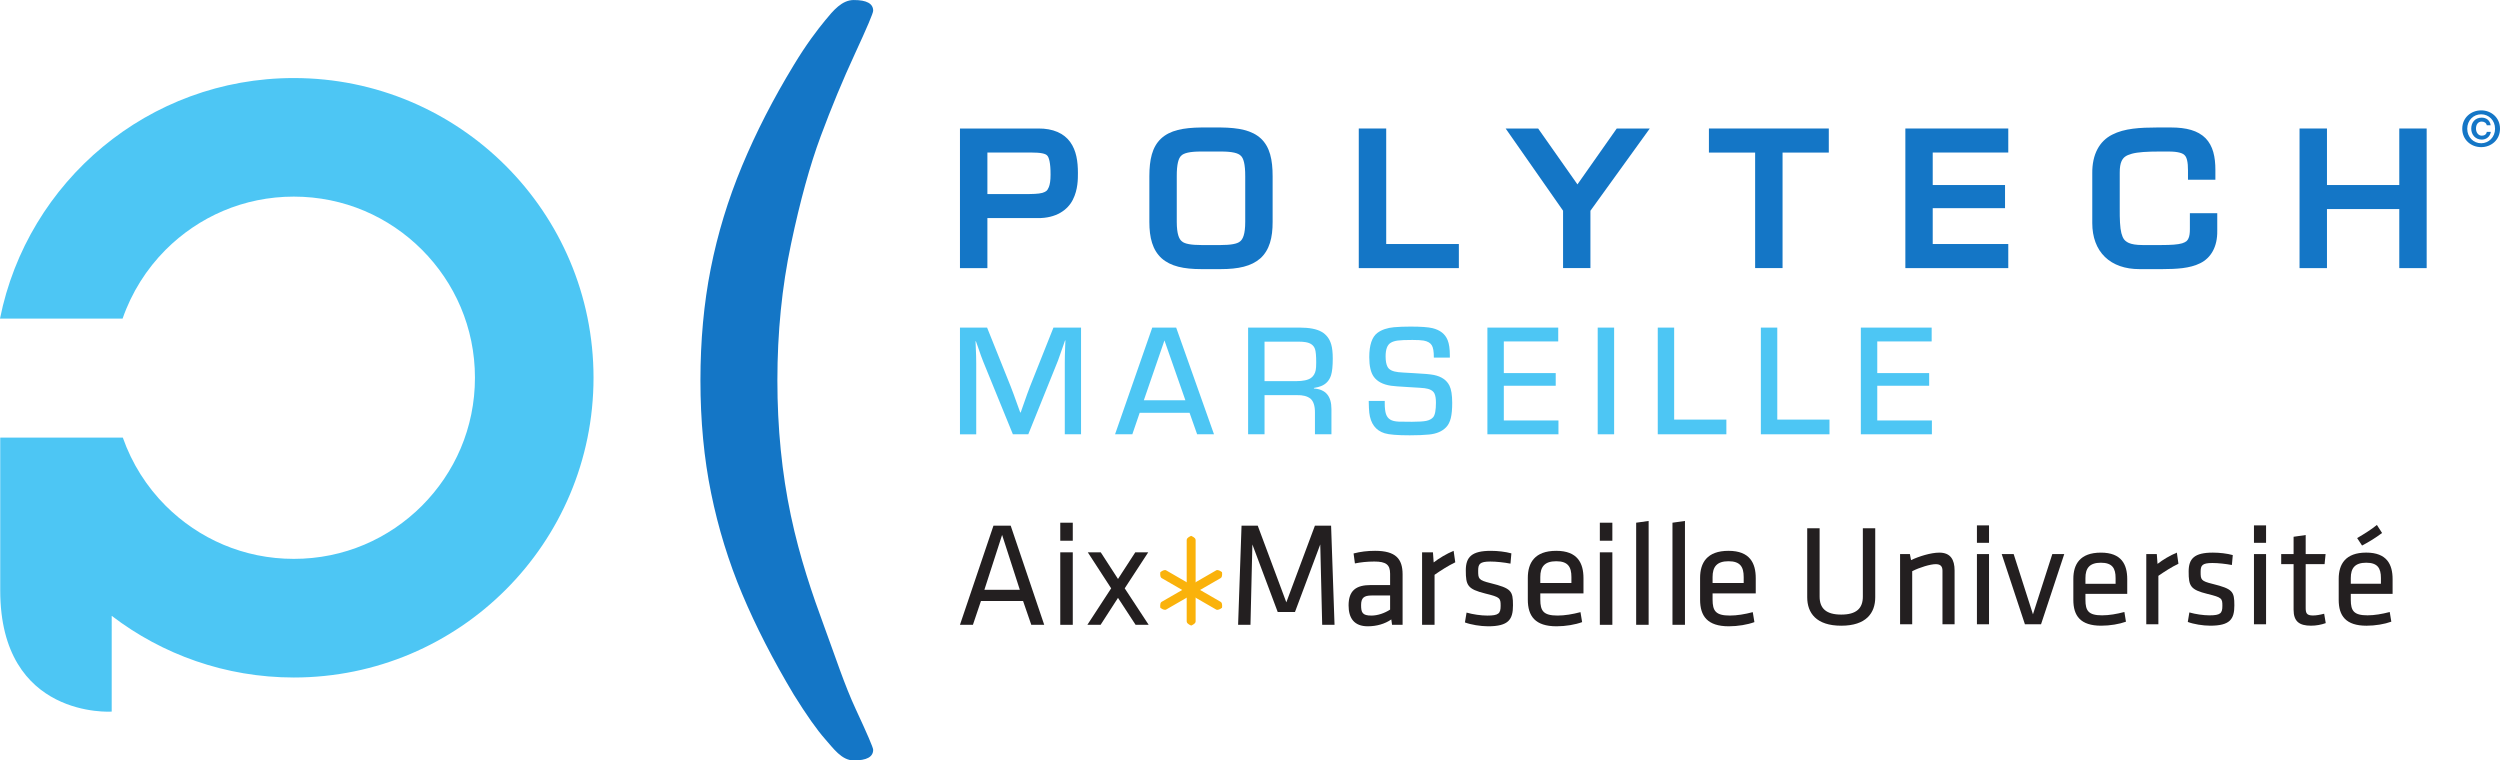 <?xml version="1.0" encoding="UTF-8" standalone="no"?>
<!-- Created with Inkscape (http://www.inkscape.org/) -->

<svg
   xmlns:dc="http://purl.org/dc/elements/1.1/"
   xmlns:cc="http://creativecommons.org/ns#"
   xmlns:rdf="http://www.w3.org/1999/02/22-rdf-syntax-ns#"
   xmlns:svg="http://www.w3.org/2000/svg"
   xmlns="http://www.w3.org/2000/svg"
   xmlns:sodipodi="http://sodipodi.sourceforge.net/DTD/sodipodi-0.dtd"
   xmlns:inkscape="http://www.inkscape.org/namespaces/inkscape"
   id="svg2"
   version="1.1"
   inkscape:version="0.91 r13725"
   xml:space="preserve"
   width="465.15"
   height="141.488"
   viewBox="0 0 465.15 141.488"
   sodipodi:docname="logo_polytech.svg"><defs
     id="defs6" /><sodipodi:namedview
     pagecolor="#ffffff"
     bordercolor="#666666"
     borderopacity="1"
     objecttolerance="10"
     gridtolerance="10"
     guidetolerance="10"
     inkscape:pageopacity="0"
     inkscape:pageshadow="2"
     inkscape:window-width="1920"
     inkscape:window-height="1004"
     id="namedview4"
     showgrid="false"
     inkscape:zoom="0.78899281"
     inkscape:cx="232.575"
     inkscape:cy="70.743752"
     inkscape:window-x="0"
     inkscape:window-y="24"
     inkscape:window-maximized="1"
     inkscape:current-layer="g10" /><g
     id="g10"
     inkscape:groupmode="layer"
     inkscape:label="ink_ext_XXXXXX"
     transform="matrix(1.25,0,0,-1.25,0,141.488)"><g
       id="g12"
       transform="scale(0.1,0.1)"><path
         d="m 1042.58,565.621 c 0,59.285 5.09,114.785 15.34,166.453 10.21,51.672 25.67,102.52 46.52,152.617 20.81,50.071 46.58,100.227 77.2,150.559 18.47,30.63 34.82,51.98 46.55,66.25 12.1,14.77 24.98,30.37 42.65,30.37 19.24,0 28.86,-5.32 28.86,-15.93 0,-3.54 -9.05,-24.84 -27.1,-63.92 -18.09,-39.09 -35.06,-80.032 -50.96,-122.836 -15.95,-42.86 -30.68,-96.25 -44.17,-160.293 -13.59,-64.012 -20.35,-131.778 -20.35,-203.27 0,-70.695 6.67,-137.707 20.02,-200.93 13.35,-63.23 32.26,-118.046 49.35,-164.394 17.1,-46.367 30.47,-87.926 47.57,-124.625 17.09,-36.73 25.64,-56.66 25.64,-59.812 C 1299.7,5.262 1290.08,0 1270.84,0 c -18.08,0 -30.47,18.051 -42.65,31.762 -12.18,13.77 -27.7,35.738 -46.55,66.02 -31.01,51.844 -56.68,101.824 -76.9,149.949 -20.24,48.114 -35.63,98.133 -46.23,150 -10.63,51.786 -15.93,107.782 -15.93,167.891"
         style="fill:#1476c6;fill-opacity:1;fill-rule:nonzero;stroke:none"
         id="path14"
         inkscape:connector-curvature="0" /><path
         d="m 1772.97,332.379 c 0,0 -4.88,-2.051 -4.88,-4.27 l 0,-121.179 c 0,-2.149 4.98,-4.239 4.98,-4.239 0,0 4.88,2.032 4.88,4.239 l 0,121.179 c 0,2.18 -4.98,4.27 -4.98,4.27"
         style="fill:#fab20b;fill-opacity:1;fill-rule:nonzero;stroke:none"
         id="path16"
         inkscape:connector-curvature="0" /><path
         d="m 1772.4,201.09 c -0.1,0 -1.36,0.527 -2.77,1.426 -1.31,0.957 -3.11,1.98 -3.26,4.414 l 0,121.179 c 0.15,2.442 1.95,3.457 3.2,4.446 1.41,0.879 2.68,1.425 2.73,1.425 l 0.67,0.293 0.7,-0.293 c 0.04,0 1.35,-0.546 2.7,-1.425 1.34,-0.989 3.12,-2.004 3.3,-4.446 l 0,-121.179 c -0.18,-2.434 -1.96,-3.457 -3.26,-4.414 -1.35,-0.899 -2.64,-1.426 -2.7,-1.426 l -0.64,-0.313 -0.67,0.313 z m -2.54,5.82 c 0.04,-0.058 0.14,-0.176 0.34,-0.383 0.29,-0.339 0.78,-0.73 1.3,-1.043 0.57,-0.351 1.14,-0.664 1.57,-0.898 0.29,0.195 0.64,0.371 1.03,0.633 1,0.519 1.94,1.367 2.05,1.691 l 0.06,0.02 0,121.121 c -0.06,0 -0.06,0.058 -0.06,0.058 -0.04,0.09 -0.11,0.235 -0.27,0.411 -0.29,0.343 -0.82,0.722 -1.37,1.046 -0.56,0.352 -1.09,0.664 -1.48,0.899 -0.33,-0.176 -0.73,-0.352 -1.14,-0.645 -0.91,-0.519 -1.89,-1.359 -2.03,-1.652 -0.04,-0.059 0,-0.059 0,-0.059 l 0,-121.199 z m 2.44,123.875 0.67,1.574 -0.67,-1.574"
         style="fill:#fab20b;fill-opacity:1;fill-rule:nonzero;stroke:none"
         id="path18"
         inkscape:connector-curvature="0" /><path
         d="m 1728.75,279.293 c 0,0 -0.62,-5.293 1.27,-6.387 l 29.2,-16.855 c 11.8,-6.809 22.66,-13.086 22.66,-13.086 l 29.21,-16.856 c 1.94,-1.132 6.18,2.129 6.18,2.129 0,0 0.68,5.293 -1.25,6.387 l -29.2,16.855 c 0,0 -10.88,6.25 -22.68,13.086 l -29.24,16.856 c -1.85,1.094 -6.15,-2.129 -6.15,-2.129"
         style="fill:#fab20b;fill-opacity:1;fill-rule:nonzero;stroke:none"
         id="path20"
         inkscape:connector-curvature="0" /><path
         d="m 1810.23,224.605 -29.19,16.856 c 0,0 -10.9,6.269 -22.66,13.074 l -29.22,16.848 c -1.25,0.762 -1.64,1.953 -1.95,2.969 -0.24,1.015 -0.3,2.031 -0.3,2.929 0,1.25 0.12,2.188 0.12,2.215 l 0.1,0.695 0.6,0.469 c 0.18,0.028 3.05,2.559 6.27,2.735 0.57,0 1.2,-0.118 1.8,-0.469 l 29.22,-16.887 c 11.82,-6.766 22.66,-13.074 22.64,-13.074 l 29.2,-16.856 c 1.25,-0.754 1.71,-1.945 1.97,-2.91 0.21,-1.074 0.31,-2.09 0.31,-2.961 0,-1.25 -0.14,-2.175 -0.14,-2.234 l -0.07,-0.703 -0.59,-0.461 c -0.18,-0.027 -3.05,-2.559 -6.29,-2.703 -0.55,0 -1.19,0.086 -1.82,0.468 m 1.82,2.989 c 0.41,-0.02 1.64,0.41 2.52,0.996 0.39,0.234 0.76,0.43 1.02,0.605 0.02,0.262 0.02,0.645 0.02,1.043 0.05,1.192 -0.28,2.707 -0.45,2.883 l -0.04,0 -29.22,16.856 c 0,0 -10.84,6.25 -22.64,13.066 l -29.18,16.855 -0.08,0 c -0.41,0.04 -1.66,-0.402 -2.54,-0.976 -0.41,-0.215 -0.76,-0.449 -1.03,-0.617 0,-0.262 -0.04,-0.633 -0.04,-1.024 -0.04,-1.191 0.31,-2.726 0.49,-2.871 l 0,0.028 29.24,-16.883 c 11.77,-6.797 22.59,-13.047 22.65,-13.078 l 29.18,-16.883 0.1,0"
         style="fill:#fab20b;fill-opacity:1;fill-rule:nonzero;stroke:none"
         id="path22"
         inkscape:connector-curvature="0" /><path
         d="m 1817.29,279.293 c 0,0 0.66,-5.293 -1.25,-6.387 l -29.22,-16.855 c -11.8,-6.809 -22.68,-13.086 -22.68,-13.086 l -29.24,-16.856 c -1.85,-1.132 -6.15,2.129 -6.15,2.129 0,0 -0.61,5.293 1.29,6.387 l 29.2,16.855 c 0,0 10.84,6.25 22.64,13.086 l 29.23,16.856 c 1.92,1.094 6.18,-2.129 6.18,-2.129"
         style="fill:#fab20b;fill-opacity:1;fill-rule:nonzero;stroke:none"
         id="path24"
         inkscape:connector-curvature="0" /><path
         d="m 1734,224.176 c -3.22,0.105 -6.09,2.637 -6.27,2.695 l -0.6,0.43 -0.1,0.703 c 0,0.059 -0.12,0.984 -0.12,2.207 0,0.898 0.06,1.914 0.3,2.988 0.25,0.996 0.7,2.188 1.95,2.938 l 29.22,16.828 c 0,0 10.84,6.308 22.66,13.105 l 29.19,16.856 c 0.61,0.351 1.23,0.469 1.82,0.469 3.24,-0.157 6.11,-2.707 6.29,-2.735 l -1.05,-1.367 1.05,1.367 0.59,-0.43 0.07,-0.734 c 0,-0.027 0.14,-0.984 0.14,-2.215 0,-0.898 -0.1,-1.914 -0.31,-2.961 -0.26,-0.984 -0.72,-2.148 -1.94,-2.937 l -29.21,-16.848 c -11.8,-6.765 -22.66,-13.074 -22.66,-13.074 l -29.22,-16.856 c -0.6,-0.351 -1.23,-0.429 -1.76,-0.429 l -0.04,0 z m -2.54,4.414 c 0.92,-0.586 2.13,-1.016 2.54,-0.957 l 0.08,0 29.18,16.816 c 0.04,0.059 10.84,6.336 22.64,13.106 l 29.22,16.855 c 0.04,0 0.04,0.028 0.08,0.117 0.03,0.086 0.17,0.352 0.21,0.645 0.18,0.605 0.23,1.387 0.23,2.109 0,0.41 0,0.762 -0.05,1.024 -0.26,0.168 -0.63,0.402 -1.02,0.617 -0.92,0.574 -2.11,1.035 -2.52,0.976 l -0.1,0 -29.18,-16.855 c -11.79,-6.816 -22.61,-13.066 -22.65,-13.066 l -29.18,-16.856 c 0,0 -0.06,-0.058 -0.1,-0.09 -0.06,-0.144 -0.14,-0.379 -0.23,-0.672 -0.14,-0.578 -0.22,-1.425 -0.22,-2.148 0,-0.371 0.04,-0.723 0.04,-0.988 0.27,-0.203 0.62,-0.399 1.03,-0.633"
         style="fill:#fab20b;fill-opacity:1;fill-rule:nonzero;stroke:none"
         id="path26"
         inkscape:connector-curvature="0" /><path
         d="m 1554.28,201.91 -19.25,0 -12.21,35.418 -62.69,0 -11.95,-35.418 -19.29,0 49.85,147.5 25.67,0 49.87,-147.5 z m -62.67,133.789 -26.39,-81.738 52.77,0 -26.38,81.738"
         style="fill:#231f20;fill-opacity:1;fill-rule:nonzero;stroke:none"
         id="path28"
         inkscape:connector-curvature="0" /><path
         d="m 1578.18,353.863 18.63,0 0,-26.828 -18.63,0 0,26.828 z m 0,-44.082 18.63,0 0,-107.902 -18.63,0 0,107.902"
         style="fill:#231f20;fill-opacity:1;fill-rule:nonzero;stroke:none"
         id="path30"
         inkscape:connector-curvature="0" /><path
         d="m 1618.54,201.879 35.4,54.309 -34.77,53.593 19.28,0 25.67,-39.648 25.73,39.648 19.25,0 -34.98,-53.593 35.65,-54.309 -19.47,0 -26.18,40.109 -25.89,-40.109 -19.69,0"
         style="fill:#231f20;fill-opacity:1;fill-rule:nonzero;stroke:none"
         id="path32"
         inkscape:connector-curvature="0" /><path
         d="m 1864.14,321.52 -2.83,-119.61 -18.42,0 5.12,147.5 24.12,0 42.54,-114.082 42.54,114.082 24.1,0 5.12,-147.5 -18.38,0 -2.87,119.61 -37.64,-100.579 -25.68,0 -37.72,100.579"
         style="fill:#231f20;fill-opacity:1;fill-rule:nonzero;stroke:none"
         id="path34"
         inkscape:connector-curvature="0" /><path
         d="m 2087.73,201.879 -15.7,0 -1.11,8 c -9.53,-6.66 -21.94,-10.207 -34.98,-10.207 -20.2,0 -28.6,11.973 -28.6,31.035 0,22.375 11.29,30.344 33.01,30.344 l 28.79,0 0,16.844 c 0,13.488 -6,18.164 -23.46,18.164 -10.43,0 -20.52,-1.075 -28.92,-2.821 l -1.99,14.825 c 10.15,2.675 20.48,3.945 32.01,3.945 30.76,0 40.95,-11.973 40.95,-35.039 l 0,-75.09 z m -18.59,43.644 -27.46,0 c -11.52,0 -15.72,-3.535 -15.72,-14.375 0,-11.074 1.99,-15.527 15.29,-15.527 9.32,0 19.67,3.555 27.89,8.895 l 0,21.007"
         style="fill:#231f20;fill-opacity:1;fill-rule:nonzero;stroke:none"
         id="path36"
         inkscape:connector-curvature="0" /><path
         d="m 2166.13,294.926 c -10.19,-4.883 -21.95,-12.41 -30.82,-18.621 l 0,-74.426 -18.57,0 0,107.902 16.19,0 1.05,-15.058 c 7.97,6.191 19.07,12.851 29.71,17.285 l 2.44,-17.082"
         style="fill:#231f20;fill-opacity:1;fill-rule:nonzero;stroke:none"
         id="path38"
         inkscape:connector-curvature="0" /><path
         d="m 2214.82,199.672 c -11.03,0 -25.7,2.441 -34.31,5.754 l 2.44,14.648 c 9.3,-2.676 21.5,-4.453 30.82,-4.453 16.99,0 19.9,3.113 19.9,14.649 0,11.484 -0.88,12.812 -22.6,18.132 -26.83,6.653 -29.25,12.2 -29.25,34.551 0,19.961 8.9,29.055 37.2,29.055 10.45,0 21.76,-1.328 30.63,-3.77 l -1.33,-15.293 c -9.1,1.778 -21.07,3.114 -29.96,3.114 -15.9,0 -18.13,-3.778 -18.13,-13.543 0,-11.934 0.24,-14.153 18.38,-18.594 31.04,-7.734 33.44,-11.504 33.44,-32.988 0,-21.055 -6.41,-31.262 -37.23,-31.262"
         style="fill:#231f20;fill-opacity:1;fill-rule:nonzero;stroke:none"
         id="path40"
         inkscape:connector-curvature="0" /><path
         d="m 2318.42,215.66 c 10.62,0 22.36,1.973 34.1,5.078 l 2.44,-14.843 c -10.19,-3.782 -24.59,-6.223 -38.08,-6.223 -31.94,0 -42.76,15.285 -42.76,39.641 l 0,32.402 c 0,22.344 10.16,40.293 42.33,40.293 31.87,0 40.52,-18.418 40.52,-40.762 l 0,-22.609 -64.27,0 0,-9.09 c 0,-17.031 4.66,-23.887 25.72,-23.887 m -25.72,48.496 46.32,0 0,8.867 c 0,15.02 -5.11,23.477 -22.57,23.477 -17.54,0 -23.75,-8.457 -23.75,-23.477 l 0,-8.867"
         style="fill:#231f20;fill-opacity:1;fill-rule:nonzero;stroke:none"
         id="path42"
         inkscape:connector-curvature="0" /><path
         d="m 2381.33,353.863 18.63,0 0,-26.828 -18.63,0 0,26.828 z m 0,-44.082 18.63,0 0,-107.902 -18.63,0 0,107.902"
         style="fill:#231f20;fill-opacity:1;fill-rule:nonzero;stroke:none"
         id="path44"
         inkscape:connector-curvature="0" /><path
         d="m 2435.39,201.879 0,151.984 18.57,2.617 0,-154.601 -18.57,0"
         style="fill:#231f20;fill-opacity:1;fill-rule:nonzero;stroke:none"
         id="path46"
         inkscape:connector-curvature="0" /><path
         d="m 2489.43,201.879 0,151.984 18.6,2.617 0,-154.601 -18.6,0"
         style="fill:#231f20;fill-opacity:1;fill-rule:nonzero;stroke:none"
         id="path48"
         inkscape:connector-curvature="0" /><path
         d="m 2574.86,215.66 c 10.59,0 22.35,1.973 34.1,5.078 l 2.45,-14.843 c -10.2,-3.782 -24.61,-6.223 -38.09,-6.223 -31.95,0 -42.77,15.285 -42.77,39.641 l 0,32.402 c 0,22.344 10.17,40.293 42.3,40.293 31.92,0 40.55,-18.418 40.55,-40.762 l 0,-22.609 -64.26,0 0,-9.09 c 0,-17.031 4.65,-23.887 25.72,-23.887 m -25.72,48.496 46.31,0 0,8.867 c 0,15.02 -5.12,23.477 -22.6,23.477 -17.5,0 -23.71,-8.457 -23.71,-23.477 l 0,-8.867"
         style="fill:#231f20;fill-opacity:1;fill-rule:nonzero;stroke:none"
         id="path50"
         inkscape:connector-curvature="0" /><path
         d="m 2791.25,345.582 0,-102.754 c 0,-23.371 -13.48,-42.285 -50.61,-42.285 -37.1,0 -50.64,18.914 -50.64,42.285 l 0,102.754 18.46,0 0,-101.68 c 0,-17.578 9.67,-26.797 32.18,-26.797 22.52,0 32.17,9.219 32.17,26.797 l 0,101.68 18.44,0"
         style="fill:#231f20;fill-opacity:1;fill-rule:nonzero;stroke:none"
         id="path52"
         inkscape:connector-curvature="0" /><path
         d="m 2891.33,202.691 0,79.825 c 0,6.894 -3.46,9.648 -10.1,9.648 -7.71,0 -23.81,-4.707 -34.96,-10.488 l 0,-78.985 -18.05,0 0,104.493 14.61,0 1.72,-9.004 c 11.56,5.586 29.61,11.16 42.05,11.16 16.76,0 22.76,-10.496 22.76,-26.59 l 0,-80.059 -18.03,0"
         style="fill:#231f20;fill-opacity:1;fill-rule:nonzero;stroke:none"
         id="path54"
         inkscape:connector-curvature="0" /><path
         d="m 2942.62,349.879 17.99,0 0,-25.957 -17.99,0 0,25.957 z m 0,-42.715 17.99,0 0,-104.492 -17.99,0 0,104.492"
         style="fill:#231f20;fill-opacity:1;fill-rule:nonzero;stroke:none"
         id="path56"
         inkscape:connector-curvature="0" /><path
         d="m 3054.82,307.184 17.78,0 -34.55,-104.493 -24.01,0 -34.55,104.493 17.81,0 28.72,-89.7 28.8,89.7"
         style="fill:#231f20;fill-opacity:1;fill-rule:nonzero;stroke:none"
         id="path58"
         inkscape:connector-curvature="0" /><path
         d="m 3129.06,216 c 10.3,0 21.64,1.945 33.05,4.973 l 2.34,-14.446 c -9.9,-3.601 -23.82,-5.957 -36.89,-5.957 -30.92,0 -41.43,14.817 -41.43,38.418 l 0,31.301 c 0,21.68 9.89,39.051 40.98,39.051 30.92,0 39.24,-17.813 39.24,-39.461 l 0,-21.914 -62.21,0 0,-8.77 c 0,-16.562 4.53,-23.195 24.92,-23.195 m -24.92,46.984 44.88,0 0,8.575 c 0,14.589 -4.96,22.754 -21.91,22.754 -16.93,0 -22.97,-8.165 -22.97,-22.754 l 0,-8.575"
         style="fill:#231f20;fill-opacity:1;fill-rule:nonzero;stroke:none"
         id="path60"
         inkscape:connector-curvature="0" /><path
         d="m 3242.56,292.809 c -9.9,-4.707 -21.25,-12.032 -29.86,-18.02 l 0,-72.098 -18.01,0 0,104.493 15.66,0 1.08,-14.61 c 7.71,6.043 18.43,12.461 28.77,16.766 l 2.36,-16.531"
         style="fill:#231f20;fill-opacity:1;fill-rule:nonzero;stroke:none"
         id="path62"
         inkscape:connector-curvature="0" /><path
         d="m 3289.75,200.57 c -10.75,0 -24.89,2.325 -33.27,5.578 l 2.35,14.161 c 9.02,-2.598 20.82,-4.336 29.84,-4.336 16.49,0 19.3,3.027 19.3,14.207 0,11.133 -0.84,12.414 -21.86,17.59 -25.99,6.414 -28.34,11.796 -28.34,33.476 0,19.285 8.6,28.094 36.04,28.094 10.08,0 21.03,-1.277 29.65,-3.66 l -1.33,-14.785 c -8.79,1.679 -20.37,2.988 -28.97,2.988 -15.46,0 -17.55,-3.664 -17.55,-13.106 0,-11.562 0.21,-13.691 17.79,-17.988 30.06,-7.5 32.4,-11.191 32.4,-31.992 0,-20.344 -6.25,-30.227 -36.05,-30.227"
         style="fill:#231f20;fill-opacity:1;fill-rule:nonzero;stroke:none"
         id="path64"
         inkscape:connector-curvature="0" /><path
         d="m 3354.98,349.879 18.01,0 0,-25.957 -18.01,0 0,25.957 z m 0,-42.715 18.01,0 0,-104.492 -18.01,0 0,104.492"
         style="fill:#231f20;fill-opacity:1;fill-rule:nonzero;stroke:none"
         id="path66"
         inkscape:connector-curvature="0" /><path
         d="m 3461.82,204.41 c -6.49,-2.355 -14.2,-3.84 -21.92,-3.84 -17.56,0 -25.94,6.418 -25.94,23.801 l 0,67.82 -18.45,0 0,14.993 18.45,0 0,25.75 18.01,2.589 0,-28.339 29.61,0 -1.48,-14.993 -28.13,0 0,-64.793 c 0,-7.734 1.06,-11.621 10.73,-11.621 4.92,0 10.15,0.899 16.77,2.606 l 2.35,-13.973"
         style="fill:#231f20;fill-opacity:1;fill-rule:nonzero;stroke:none"
         id="path68"
         inkscape:connector-curvature="0" /><path
         d="m 3524.04,216 c 10.28,0 21.64,1.945 33.03,4.941 l 2.36,-14.382 c -9.9,-3.633 -23.82,-6.016 -36.91,-6.016 -30.92,0 -41.41,14.824 -41.41,38.418 l 0,31.328 c 0,21.68 9.89,39.082 40.98,39.082 30.92,0 39.24,-17.844 39.24,-39.492 l 0,-21.914 -62.23,0 0,-8.77 c 0,-16.543 4.53,-23.195 24.94,-23.195 m -24.94,46.984 44.86,0 0,8.575 c 0,14.589 -4.94,22.754 -21.87,22.754 -16.93,0 -22.99,-8.165 -22.99,-22.754 l 0,-8.575 z m 9.45,68.008 c 10.73,6.25 21.92,13.301 29.4,19.551 l 7.73,-11.992 c -9.84,-7.324 -18.82,-12.91 -29.8,-18.692 l -7.33,11.133"
         style="fill:#231f20;fill-opacity:1;fill-rule:nonzero;stroke:none"
         id="path70"
         inkscape:connector-curvature="0" /><path
         d="M 437.313,1015.74 C 221.063,1015.74 40.906,861.918 0,657.691 l 182.488,0 c 13.481,38.946 35.571,73.856 64.192,102.547 49.121,49.004 115.925,78.973 190.633,79.016 74.757,-0.043 141.625,-30.012 190.667,-79.016 48.915,-48.992 78.985,-115.937 78.985,-190.554 0,-74.805 -30.07,-141.602 -78.985,-190.684 -49.042,-48.957 -115.91,-78.965 -190.667,-78.965 -74.708,0 -141.512,30.008 -190.633,78.965 -28.418,28.418 -50.301,62.949 -63.86,101.512 l -182.476,0 0,-227.403 C 0.344,61.379 166.27,72.68 166.27,72.68 l 0.019,142.57 c 75.188,-57.512 169.109,-91.711 271.024,-91.801 246.476,0.09 446.105,199.739 446.144,446.235 -0.039,246.39 -199.668,446.056 -446.144,446.056"
         style="fill:#4dc6f4;fill-opacity:1;fill-rule:nonzero;stroke:none"
         id="path72"
         inkscape:connector-curvature="0" /><path
         d="m 1428.89,732.813 0,207.816 116.52,0 c 22.12,0.164 38.23,-7.16 47.54,-20.063 9.2,-12.75 11.51,-28.933 11.51,-46.136 0,-8.676 0.14,-24.641 -7.51,-39.711 -7.52,-15.125 -24.74,-27.824 -52.6,-27.449 l -74.63,0 0,-74.457 -40.83,0 z m 40.83,110.222 55.2,0 c 11.63,-0.023 20.76,0.195 26.48,1.731 5.63,1.832 7.53,3.172 9.78,8.617 1.55,3.707 2.56,9.68 2.56,18.273 0.13,18.032 -2.49,26.395 -5.07,28.766 -2.2,2.625 -8.96,4.5 -23.74,4.441 l -65.21,0 0,-61.828"
         style="fill:#1476c6;fill-opacity:1;fill-rule:nonzero;stroke:none"
         id="path74"
         inkscape:connector-curvature="0" /><path
         d="m 1816.89,942.152 c 27.13,-0.316 46.7,-4.168 60.08,-16.55 13.3,-12.676 17.31,-31.368 17.31,-56.059 l 0,-67.973 c 0.08,-23.441 -4.67,-41.789 -18.11,-54.105 -13.59,-11.992 -33.03,-16.141 -59.28,-16.141 l -28.63,0 c -26.27,0 -45.76,4.149 -59.24,16.141 -13.51,12.316 -18.22,30.664 -18.22,54.105 l 0,67.973 c 0.08,24.691 4,43.383 17.38,56.059 13.38,12.382 32.87,16.234 60.08,16.55 l 28.63,0 m -28.63,-35.8 c -17.44,0.093 -26.44,-2.379 -30.08,-6.262 -3.88,-3.457 -6.68,-12.301 -6.58,-30.547 l 0,-67.973 c 0.06,-18.23 3.46,-25.761 7.78,-29.031 4.12,-3.605 13.61,-5.367 28.88,-5.367 l 28.56,0 c 15.29,0 24.82,1.762 28.98,5.367 4.24,3.27 7.7,10.801 7.7,29.031 l 0,67.973 c 0.09,18.246 -2.64,27.09 -6.61,30.547 -3.69,3.883 -12.59,6.355 -30,6.262 l -28.63,0"
         style="fill:#1476c6;fill-opacity:1;fill-rule:nonzero;stroke:none"
         id="path76"
         inkscape:connector-curvature="0" /><path
         d="m 2022.5,732.813 0,207.816 40.84,0 0,-171.945 108.14,0 0,-35.871 -148.98,0"
         style="fill:#1476c6;fill-opacity:1;fill-rule:nonzero;stroke:none"
         id="path78"
         inkscape:connector-curvature="0" /><path
         d="m 2326.58,732.871 0,85.43 -85.47,122.328 48.38,0 58.5,-83.207 58.51,83.207 49.18,0 -88.36,-122.445 0,-85.313 -40.74,0"
         style="fill:#1476c6;fill-opacity:1;fill-rule:nonzero;stroke:none"
         id="path80"
         inkscape:connector-curvature="0" /><path
         d="m 2612.48,732.871 0,171.914 -68.79,0 0,35.844 178.44,0 0,-35.844 -68.83,0 0,-171.914 -40.82,0"
         style="fill:#1476c6;fill-opacity:1;fill-rule:nonzero;stroke:none"
         id="path82"
         inkscape:connector-curvature="0" /><path
         d="m 2836.09,732.813 0,207.816 153.19,0 0,-35.766 -112.46,0 0,-48.375 107.63,0 0,-34.437 -107.63,0 0,-53.367 112.46,0 0,-35.871 -153.19,0"
         style="fill:#1476c6;fill-opacity:1;fill-rule:nonzero;stroke:none"
         id="path84"
         inkscape:connector-curvature="0" /><path
         d="m 3184.47,731.324 -0.11,0 c -20.9,0 -38.72,5.981 -51.18,18.09 -12.52,12.051 -18.88,29.649 -18.88,50.387 l 0,73.898 c -0.35,28.742 10.86,48.231 29.55,57.711 18.3,9.485 41.35,10.641 67.52,10.742 l 19.84,0 c 23.15,0 40.16,-4.5 51.62,-15.859 11.27,-11.535 14.73,-27.832 14.73,-47.543 l 0,-14.418 -40.78,0 0,13.742 c 0.08,12.848 -1.86,19.731 -4.83,22.617 -2.52,3.036 -9.37,5.696 -24.25,5.661 l -13.5,0 c -18.48,0 -32.21,-0.848 -41.07,-3.305 -9.09,-2.574 -12.54,-5.434 -15.22,-10.996 -1.78,-3.875 -2.81,-9.528 -2.71,-17.621 l 0,-52.473 c -0.1,-16.199 0.33,-28.75 2.44,-37.094 2.26,-8.414 4.92,-11.679 11.13,-14.625 4.22,-1.847 10.82,-3.066 20.16,-3.066 l 28.61,0 c 14.14,0 24.34,0.703 30.51,2.547 6.15,2.136 7.91,3.754 9.61,7.777 1.23,2.746 2.01,7.16 1.95,13.41 l 0,23.614 40.74,0 0,-26.172 c 0.41,-23.735 -9.41,-40.422 -25.41,-48.258 -15.64,-7.777 -35.02,-8.641 -56.54,-8.766 l -33.93,0"
         style="fill:#1476c6;fill-opacity:1;fill-rule:nonzero;stroke:none"
         id="path86"
         inkscape:connector-curvature="0" /><path
         d="m 3571.29,732.813 0,87.906 -107.64,0 0,-87.906 -40.82,0 0,207.816 40.82,0 0,-84.141 107.64,0 0,84.141 40.76,0 0,-207.816 -40.76,0"
         style="fill:#1476c6;fill-opacity:1;fill-rule:nonzero;stroke:none"
         id="path88"
         inkscape:connector-curvature="0" /><path
         d="m 3693.18,967.621 c 14.87,0 28.03,-10.687 28.03,-27.351 0,-16.649 -13.16,-27.387 -28.03,-27.387 -14.88,0 -28.16,10.738 -28.16,27.387 0,16.664 13.28,27.351 28.16,27.351 m 0,-48.945 c 11.27,0 20.65,9.097 20.65,21.594 0,12.527 -9.38,21.496 -20.65,21.496 -11.54,0 -20.74,-8.969 -20.74,-21.496 0,-12.497 9.2,-21.594 20.74,-21.594 m 14.4,16.965 c -1.19,-7.278 -6.88,-11.532 -13.42,-11.532 -9.49,0 -15.78,7.157 -15.78,16.329 0,9.414 5.86,16.347 15.58,16.347 6.82,0 12.35,-3.918 13.34,-11.379 l -5.8,0 c -0.6,3.465 -3.71,5.528 -7.54,5.528 -5.42,0 -8.51,-4.379 -8.51,-10.407 0,-5.726 3.38,-10.582 8.71,-10.582 4.08,0 6.97,2.203 7.34,5.696 l 6.08,0"
         style="fill:#1476c6;fill-opacity:1;fill-rule:nonzero;stroke:none"
         id="path90"
         inkscape:connector-curvature="0" /><path
         d="m 1609.11,644.281 0,-158.816 -24.2,0 0,106.105 c 0,6.907 0.19,15.285 0.58,25.141 l 0.35,8.379 -0.59,0 -2.55,-7.449 c -3.88,-11.414 -6.52,-18.895 -7.91,-22.465 l -44.21,-109.711 -22.92,0 -44.33,108.656 c -1.71,4.117 -4.38,11.563 -8.03,22.34 l -2.67,7.445 -0.59,0 0.35,-8.011 c 0.46,-9.872 0.7,-17.981 0.7,-24.325 l 0,-106.105 -24.2,0 0,158.816 40.37,0 35.13,-87.617 c 2.25,-5.652 5.82,-15.34 10.71,-29.09 l 3.49,-9.648 0.7,0 3.38,9.648 c 4.8,13.817 8.3,23.465 10.46,28.985 l 34.91,87.722 41.07,0"
         style="fill:#4dc6f4;fill-opacity:1;fill-rule:nonzero;stroke:none"
         id="path92"
         inkscape:connector-curvature="0" /><path
         d="m 1764.45,536.07 -31.19,89.121 -30.7,-89.121 61.89,0 z m 6.18,-18.613 -74.23,0 -10.94,-31.992 -25.72,0 55.38,158.816 35.6,0 56.31,-158.816 -25.12,0 -11.28,31.992"
         style="fill:#4dc6f4;fill-opacity:1;fill-rule:nonzero;stroke:none"
         id="path94"
         inkscape:connector-curvature="0" /><path
         d="m 1882.23,564.586 46.99,0 c 10.31,0 17.73,1.574 22.21,4.762 3.65,2.632 5.99,6.511 6.99,11.636 0.47,2.243 0.72,6.051 0.72,11.395 0,9.855 -0.6,16.488 -1.76,19.894 -1.95,5.743 -6.68,9.2 -14.2,10.36 -2.87,0.469 -6.17,0.707 -9.9,0.707 l -51.05,0 0,-58.754 z m -24.44,-79.121 0,158.816 76.9,0 c 14.51,0 25.41,-2.148 32.69,-6.414 7.05,-4.113 11.8,-10.433 14.2,-18.949 1.47,-5.129 2.21,-12.109 2.21,-20.945 0,-10.938 -0.86,-19.157 -2.56,-24.672 -2.56,-7.91 -7.58,-13.297 -15.02,-16.168 -2.4,-1.004 -5.88,-1.903 -10.47,-2.684 l 0,-0.812 c 8.77,-0.614 15.31,-3.465 19.61,-8.555 4.3,-5.066 6.47,-12.461 6.47,-22.156 l 0,-37.461 -24.55,0 0,32.332 c 0.07,9.844 -2.15,16.758 -6.64,20.723 -4.73,3.722 -11.47,5.46 -20.26,5.234 l -48.14,0 0,-58.289 -24.44,0"
         style="fill:#4dc6f4;fill-opacity:1;fill-rule:nonzero;stroke:none"
         id="path96"
         inkscape:connector-curvature="0" /><path
         d="m 2158.09,599.598 -23.85,0 c 0.08,9.004 -0.98,15.168 -3.15,18.511 -2.16,3.477 -6.17,5.762 -11.97,6.856 -3.57,0.609 -9.16,0.933 -16.76,0.933 -10.15,0 -17.42,-0.296 -21.81,-0.878 -4.4,-0.59 -7.93,-1.727 -10.65,-3.434 -4.96,-3.102 -7.44,-9.773 -7.44,-20.02 0,-6.902 0.96,-12.132 2.89,-15.703 2.25,-4.34 7.58,-6.976 15.96,-7.898 2.48,-0.328 10.35,-0.82 23.61,-1.524 14.2,-0.683 24.01,-1.593 29.44,-2.671 11.32,-2.329 19.04,-7.641 23.14,-15.942 2.71,-5.43 4.08,-13.957 4.08,-25.605 0,-9.446 -0.7,-17.012 -2.09,-22.676 -1.4,-5.656 -3.69,-10.168 -6.87,-13.496 -5.9,-6.211 -14.38,-9.844 -25.47,-10.938 -7.85,-0.773 -17.46,-1.164 -28.85,-1.164 -18.24,0 -30.64,1.008 -37.25,3.028 -13.41,4.179 -21.05,14.425 -22.91,30.722 -0.39,3.489 -0.66,9.297 -0.82,17.453 l 23.85,0 0,-3.605 c 0,-6.981 0.63,-12.305 1.86,-15.957 1.25,-3.652 3.3,-6.367 6.17,-8.133 2.87,-1.867 7.19,-2.902 12.91,-3.156 5.84,-0.145 12.34,-0.215 19.55,-0.215 10.02,0 17.17,0.469 21.52,1.398 4.36,0.918 7.68,2.704 10.02,5.332 2.8,3.184 4.18,10.438 4.18,21.758 0,5.977 -0.72,10.516 -2.22,13.614 -2.15,4.355 -7.07,6.98 -14.77,7.91 -2.09,0.32 -10.1,0.867 -24.08,1.64 -13.58,0.762 -22.15,1.426 -25.72,1.981 -12.02,1.769 -20.63,6.269 -25.8,13.492 -4.44,6.207 -6.65,15.894 -6.65,29.082 0,18.074 4.07,30.129 12.21,36.176 6.29,4.664 14.51,7.449 24.67,8.379 7.38,0.625 15.55,0.933 24.55,0.933 15.37,0 26.25,-0.769 32.7,-2.328 11.4,-2.789 18.9,-8.765 22.55,-17.894 2.17,-5.368 3.27,-12.817 3.27,-22.344 0,-0.637 0,-1.844 0,-3.617"
         style="fill:#4dc6f4;fill-opacity:1;fill-rule:nonzero;stroke:none"
         id="path98"
         inkscape:connector-curvature="0" /><path
         d="m 2238.4,623.691 0,-47.125 77.26,0 0,-18.847 -77.26,0 0,-51.668 81.33,0 0,-20.586 -105.77,0 0,158.816 105.43,0 0,-20.59 -80.99,0"
         style="fill:#4dc6f4;fill-opacity:1;fill-rule:nonzero;stroke:none"
         id="path100"
         inkscape:connector-curvature="0" /><path
         d="m 2378.14,485.465 24.461,0 0,158.816 -24.461,0 0,-158.816 z"
         style="fill:#4dc6f4;fill-opacity:1;fill-rule:nonzero;stroke:none"
         id="path102"
         inkscape:connector-curvature="0" /><path
         d="m 2491.95,644.281 0,-136.941 77.72,0 0,-21.875 -102.13,0 0,158.816 24.41,0"
         style="fill:#4dc6f4;fill-opacity:1;fill-rule:nonzero;stroke:none"
         id="path104"
         inkscape:connector-curvature="0" /><path
         d="m 2645.45,644.281 0,-136.941 77.71,0 0,-21.875 -102.16,0 0,158.816 24.45,0"
         style="fill:#4dc6f4;fill-opacity:1;fill-rule:nonzero;stroke:none"
         id="path106"
         inkscape:connector-curvature="0" /><path
         d="m 2794.28,623.691 0,-47.125 77.24,0 0,-18.847 -77.24,0 0,-51.668 81.31,0 0,-20.586 -105.77,0 0,158.816 105.43,0 0,-20.59 -80.97,0"
         style="fill:#4dc6f4;fill-opacity:1;fill-rule:nonzero;stroke:none"
         id="path108"
         inkscape:connector-curvature="0" /></g></g></svg>